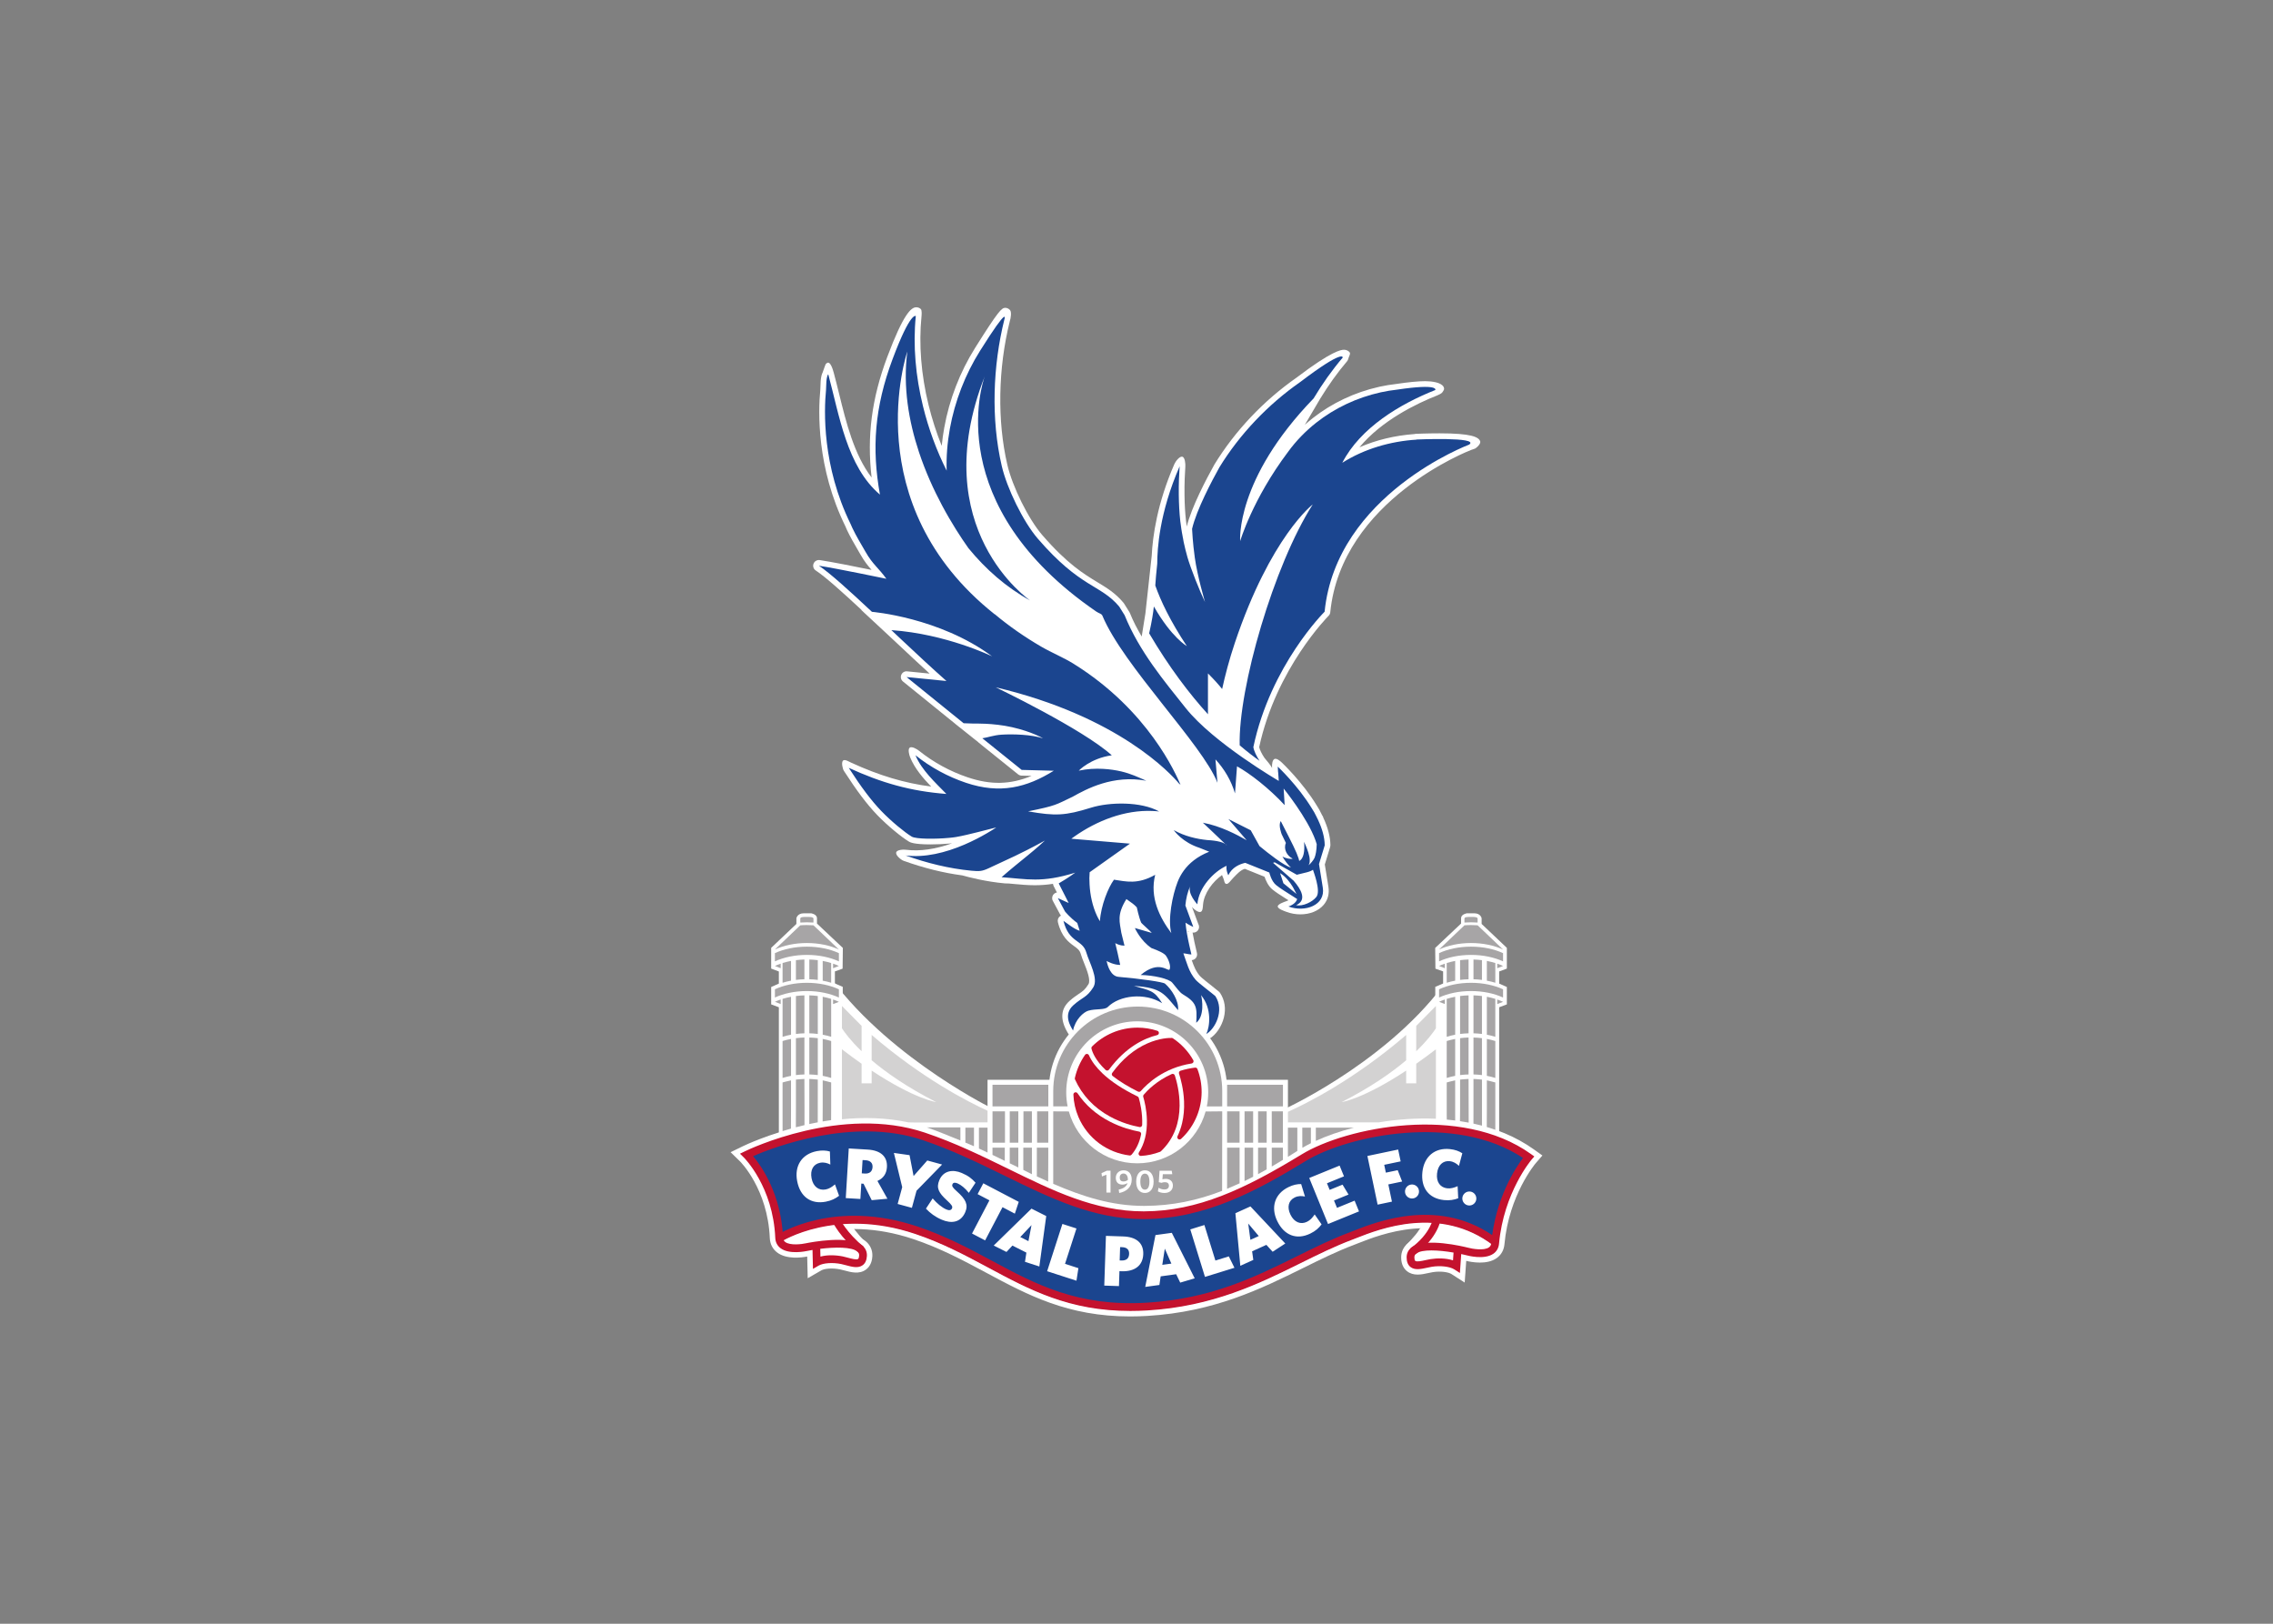 <svg clip-rule="evenodd" fill-rule="evenodd" stroke-linejoin="round" stroke-miterlimit="2" viewBox="0 0 560 400" xmlns="http://www.w3.org/2000/svg" xmlns:xlink="http://www.w3.org/1999/xlink"><rect x="0" y="0" width="560" height="400" fill="#808080" stroke="none"/><clipPath id="a"><path clip-rule="evenodd" d="m290.792 128.425h.839v5.141h-.839z"/></clipPath><g fill-rule="nonzero"><path d="m243.49 272.555s-27.82-13.953-41.374-35.357c.072 18.392-.836 41.334-.836 41.334l42.581 8.366z" fill="#fff"/><path d="m317.008 272.934s27.82-12.855 41.374-34.255c-.072 18.388.839 39.85.839 39.85l-42.584 8.369z" fill="#fff"/><path d="m243.3 266h74.008v33.776h-74.008z" fill="#fff"/><path d="m302.324 268.5c0 11.968-9.832 21.681-21.959 21.681-12.123 0-21.955-9.713-21.955-21.681 0-11.976 9.832-21.685 21.955-21.685 12.127 0 21.959 9.709 21.959 21.685" fill="#fff"/><path d="m191.887 279.818v-31.683l-1.892-.71v-4.283l1.892-.84v-2.986l-1.892-.706v-5.109l6.215-5.894v-1.395s.209-1.225 1.802-1.225h1.833s1.434.209 1.434 1.225v1.301l6.374 6.006-.062 5.109-1.895.67v2.979l1.935.829v33.664z" fill="#fff"/><path d="m369.353 279.818v-31.683l1.892-.71v-4.283l-1.892-.84v-2.986l1.892-.706v-5.109l-6.215-5.894v-1.395s-.209-1.225-1.802-1.225h-1.837s-1.43.209-1.43 1.225v1.301l-6.374 6.006.058 5.109 1.895.67v2.979l-1.931.829v33.664z" fill="#fff"/><path d="m278.44 324.3c-15.388 0-25.223-5.274-35.585-10.833-5.49-2.94-11.165-5.985-17.833-8.222-18.865-6.334-31.287 1.427-31.806 1.762l-2.514-3.877c.59-.385 14.71-9.342 35.789-2.266 7.037 2.364 12.884 5.502 18.544 8.535 10.7 5.736 20.791 11.158 37.407 10.16 15.543-.933 26.225-6.215 36.554-11.324 4.402-2.179 8.564-4.236 12.973-5.894.285-.108.624-.241 1.013-.392 5.526-2.187 22.355-8.824 36.885 2.24l-2.799 3.675c-12.459-9.489-26.938-3.772-32.393-1.621-.411.162-.771.306-1.081.422-4.19 1.578-8.254 3.584-12.552 5.71-10.242 5.062-21.85 10.805-38.319 11.795-1.473.087-2.9.13-4.283.13" fill="#fff"/><path d="m360.855 315.953-3.268-2.104c-.731-.472-2.659-.771-4.615-.458-.346.054-.71.137-1.07.216-1.639.364-3.682.807-5.267-.464-.649-.523-1.43-1.531-1.43-3.383-.004-1.409.605-2.663 1.711-3.524 3.61-2.806 12.469-.846 15.099-.18 1.747.479 3.678.461 4.057.115.897-9.972 4.95-17.185 7.23-20.535-16.378-9.901-41.442-4.522-50.838 1.477-14.004 8.945-25.681 14.494-40.592 14.559-12.707.01-23.49-5.225-34.871-10.794-6.374-3.12-12.96-6.345-20.201-8.777-15.225-5.112-32.544.642-39.123 3.268 2.447 3.365 6.176 9.969 6.579 19.422.357.44 2.277.552 4.003.17 2.705-.551 11.648-2.083 15.117.893 1.063.915 1.614 2.191 1.546 3.596-.091 1.848-.916 2.824-1.593 3.314-1.643 1.197-3.66.652-5.285.209-.36-.093-.713-.191-1.052-.259-1.942-.411-3.88-.205-4.637.234l-3.358 1.938-.129-5.346c-1.326.256-5.084.775-7.404-.998-1.12-.857-1.747-2.086-1.809-3.556-.518-12.087-7.248-18.799-7.317-18.864l-2.338-2.284 2.94-1.434c.983-.479 24.401-11.691 45.323-4.669 7.529 2.529 14.259 5.825 20.759 9.01 10.84 5.307 21.079 10.319 32.677 10.319h.155c13.798-.058 24.823-5.333 38.131-13.835 11.003-7.018 39.782-13.042 57.958-.05l2.057 1.473-1.654 1.91c-.065.072-6.593 7.8-7.695 19.941-.13 1.466-.814 2.666-1.974 3.466-2.378 1.643-6.064.972-7.444.641z" fill="#fff"/><path d="m213.115 305.862s-2.299-2.306-3.257-3.999c-1.892-3.354-16.688 3.264-16.688 3.264l4.035.869" fill="#fff"/><path d="m346.374 306.743s2.352-2.251 3.347-3.919c1.981-3.308 16.608 3.656 16.608 3.656l-4.053.775" fill="#fff"/><path d="m191.449 305.994s-.32-9.1-2.36-13.136c-2.042-4.038-2.86-8.102-2.86-8.102s12.404-6.244 20.489-6.395c8.081-.151 28.199 3.343 34.464 6.798 6.269 3.459 23.162 12.725 31.924 14.617 8.765 1.891 23.241-.361 32.295-4.086s15.11-10.142 18.777-11.77c3.668-1.628 15.503-5.909 23.462-6.622 7.958-.72 17.541 2.54 22.942 3.56 5.401 1.019 4.604 3.062 4.604 3.062l-6.495 20.673s-10.387-3.531-17.351-3.733c-6.964-.205-18.81 5.033-22.482 6.391-3.664 1.362-19.8 8.096-24.995 10.139-5.196 2.039-22.745 6.73-32.746 4.489-9.998-2.245-29.424-12.106-34.504-14.628-5.083-2.518-23.461-8.574-25.896-7.418-2.436 1.153-19.268 6.161-19.268 6.161" fill="#fff"/><path d="m292.846 229.361c.04.025.083.04.119.058l-.612.101zm71.839-120.62c-.367-1.124-2.28-1.992-10.03-1.992-3.019 0-5.833.122-5.861.122-.123.004-.238.029-.353.061-4.796.35-9.375 1.456-13.511 3.254 5.487-6.619 14.033-10.755 19.199-12.794.267-.108 1.031-.457 1.193-.706.248-.396.674-.757.324-1.401-.602-1.099-2.951-1.384-4.521-1.384-1.686 0-4.082.231-7.08.681-1.427.162-2.835.393-4.183.688-.061.011-.122.025-.18.047-5.952 1.337-11.583 4.003-16.284 7.71-.66.522-1.294 1.063-1.917 1.614l3.787-6.445c2.05-3.347 4.265-6.442 6.607-9.195.159-.183.263-.407.31-.641.094-.468.627-1.203.324-1.574-.194-.231-.627-.62-1.398-.62-.684 0-2.947.231-11.626 6.824-8.167 5.706-15.167 13.099-20.276 21.418-2.05 3.675-5.635 10.495-6.827 15.297-.069-.486-.137-.969-.188-1.437-.216-1.928-.331-3.927-.364-6.298-.039-2.835.087-5.375.202-7.004.051-.684-.079-2.298-.742-2.457-.667-.165-1.679 1.164-1.949 1.794-4.244 9.717-5.361 17.798-5.592 22.619l-1.552 14.176c-.177.98-.915 5.714-.915 5.714-1.179-2.05-2.007-3.57-2.908-5.793-.032-.075-.068-.144-.112-.216l-1.336-2.136c-.033-.058-.072-.116-.116-.163-2.024-2.406-4.071-3.649-6.438-5.079-3.325-2.018-7.461-4.522-13.607-11.634-3.39-3.927-7.321-11.856-8.589-17.315-2.515-10.811-2.281-23.738.609-35.35.263-.774.446-2.19.1-2.673-.263-.368-.756-.62-1.214-.62-.904 0-1.722.796-7.393 9.807-.014.025-.028.047-.043.072-3.721 5.93-6.351 12.711-7.594 19.628-.278 1.506-.483 3.008-.627 4.5-1.315-3.272-2.403-6.658-3.254-10.113-1.815-7.404-2.417-14.919-1.732-21.725.043-.425.136-1.56-.166-1.863-.292-.277-.696-.439-1.117-.439-1.25 0-3.17 1.61-7.166 12.285-3.801 10.16-5.026 19.473-3.837 29.658-4.316-5.616-6.261-13.521-8.012-20.636-.436-1.766-.861-3.499-1.312-5.156-.223-.832-.825-2.846-1.581-2.464-.054.021-.105.054-.155.09-.004.003-.011.007-.018.011-.029.018-.054.039-.08.065-.036.028-.072.054-.1.082-.155.148-.703 1.906-.797 2.097-.241.454-.4 1.117-.493 2.083-.004.046-.007.09-.007.137 0 .331-.022.662-.04.994-.022.367-.047.731-.047 1.099-.515 5.339-.922 19.152 6.168 33.588l.162.375c.094.216.191.436.288.656.771 1.624 1.643 3.12 2.479 4.557.277.476.548.944.814 1.412.98 1.719 1.838 2.767 2.72 3.765-4.002-.818-9.918-1.996-12.771-2.424-.66-.087-1.287.273-1.524.89-.235.619-.011 1.318.547 1.678 2.382 1.564 6.727 5.48 11.288 9.724l-.065.018 8.092 7.526.738.692c2.641 2.486 5.383 5.055 8.002 7.436l-5.548-.551c-.613-.072-1.207.288-1.441.865-.238.576-.069 1.239.417 1.632l12.913 10.451-.011.004 5.649 4.496c.04.04.072.09.119.126l9.695 7.8c.238.191.537.299.843.31l2.486.065c-5.264 2.187-10.077 2.259-15.712.371-4.341-1.455-8.499-3.722-12.019-6.557-.5-.403-1.779-1.153-2.294-.771-.516.386-.134 1.805.108 2.403 1.098 2.691 3.123 5.062 5.17 7.195-6.68-.883-12.776-2.724-19.718-5.902-.573-.263-1.618-.94-2.029-.468-.407.476-.079 1.982.26 2.511 3.141 4.875 5.66 8.218 8.16 10.823 2.63 2.734 6.099 5.534 7.807 6.557.324.202 1.2.72 5.357.72 1.571 0 3.319-.079 4.785-.219.184-.018.364-.036.537-.051-4.147 1.467-7.973 2.011-11.27 1.596-.713-.104-2.338-.032-2.507.663-.166.703 1.178 1.82 1.855 2.061 4.947 1.765 9.785 2.972 14.418 3.581 1.524.429 5.866 1.564 10.542 1.974.317.029.613.029.897.022.386.04.771.069 1.142.108 1.794.162 3.491.324 5.3.324 1.488 0 2.958-.111 4.485-.349.015.184.062.364.148.533l.814 1.6c-.295.05-.583.194-.796.428-.411.44-.497 1.096-.212 1.625l1.754 3.279c.04.075.087.151.141.216.014.011.054.065.129.155-.075.032-.147.079-.219.126-.476.331-.696.93-.555 1.492.908 3.653 2.673 4.935 3.966 5.876.883.637 1.416 1.023 1.694 2.024.187.663.49 1.405.807 2.202.67 1.671 1.679 4.197 1.048 5.198-.847 1.352-1.427 1.741-2.396 2.382-.601.403-1.351.908-2.266 1.726-2.194 1.974-2.349 4.593-.454 7.792l.115.188c.289.508.869.778 1.449.688.58-.097 1.037-.541 1.153-1.121.439-2.255 4.146-4.042 4.871-4.089 1.275-.086 2.482-.169 3.31-.998 1.352-1.347 8.676-1.43 8.676-1.43s.857.029 2.208.306c.26.13.526.245.764.397.234.151.483.23.76.212.159 0 2.616.991 2.818 1.225.364.429 4.518 2.727 5 2.987.281.147 2.699 3.372 3.048 3.372.562.829.775.598.789-.249 1.575-.929 2.991-3.001 3.535-5.209.544-2.202.216-4.295-.937-6.056-.065-.101-.141-.191-.231-.271-.245-.223-.882-.731-1.632-1.322-1.023-.803-2.731-2.147-3.076-2.543-1.038-1.186-1.542-2.476-2.043-3.942.396-.025.767-.216 1.019-.533.263-.332.361-.775.267-1.189l-.187-.811c-.289-1.239-.616-2.64-.879-4.179l-.018-.079c.061.007.118.011.176.011.004 0 .011-.004.022 0 .778 0 1.408-.631 1.408-1.409 0-.263-.072-.508-.194-.717l-1.557-4.212c.145.163.249.281.296.332.385.403 1.315 1.092 1.844.901.523-.181.541-1.204.584-1.759.22-2.81 2.367-5.656 4.684-7.324.129.382.255.638.288.699.241.472.263 1.499.792 1.499.008 0 .019 0 .029-.004.534-.007.937-.749 1.704-1.542.97-1.009 1.784-1.88 2.803-2.18l4.86 1.957c.289.868.89 2.28 1.95 3.138.911.735 1.797 1.293 3.404 2.313.17.108.35.22.541.342-.148.072-.307.144-.49.209-.555.198-2.151.724-2.155 1.315 0 .587 1.585 1.12 2.14 1.326 1.077.403 2.266.619 3.43.619 2.392 0 4.485-.857 5.75-2.345 1.041-1.228 1.441-2.785 1.157-4.493-.213-1.279-.717-4.435-.88-5.451l1.315-4.305c.04-.133.062-.277.062-.418-.011-2.039-.595-4.316-1.73-6.769l-.054-.162c-.05-.17-.137-.321-.241-.451-.061-.13-.123-.241-.177-.346-.306-.67-.68-1.34-1.16-2.075-3.484-5.743-8.441-10.423-8.65-10.621-.421-.392-1.25-1.081-1.772-.839-.523.245-.631 1.372-.598 1.949l.018.306c-.339-.807-1.636-2.158-1.924-2.59-.627-.937-1.092-1.895-1.261-2.583 4.182-19.351 16.983-32.234 17.109-32.364.231-.231.378-.533.407-.861 2.774-27.687 34.396-39.875 34.716-39.994.119-.044.937-.299 1.038-.371 1.099-.811 1.275-1.449 1.185-1.726" fill="#fff"/><path d="m278.461 322.797c-15.085 0-24.776-5.198-34.99-10.675-5.541-2.968-11.262-6.034-18.039-8.311-19.585-6.579-32.803 1.819-32.937 1.902l-1.077-1.654c.569-.367 14.155-8.996 34.644-2.118 6.932 2.327 12.729 5.437 18.342 8.441 10.87 5.83 21.134 11.338 38.114 10.319 15.805-.952 26.606-6.291 37.054-11.461 4.374-2.165 8.506-4.208 12.858-5.843.292-.112.638-.245 1.031-.4 5.926-2.339 21.663-8.543 35.595 2.064l-1.196 1.571c-13.046-9.937-28.033-4.028-33.675-1.798-.404.155-.76.299-1.063.411-4.255 1.599-8.348 3.62-12.675 5.768-10.127 5.008-21.605 10.682-37.811 11.655-1.437.086-2.828.129-4.175.129" fill="#292d6b"/><path d="m276.411 307.233-.447-.015-.108 3.286.407.014c1.207.036 1.88-.472 1.92-1.624.04-1.067-.569-1.622-1.772-1.661" fill="#1b458f"/><path d="m286.354 311.587 2.237-.306-1.617-3.686z" fill="#1b458f"/><path d="m253.378 305.75.757-3.952-2.771 2.94z" fill="#1b458f"/><path d="m213.239 285.814-.728-.043-.198 3.278.746.047c1.171.069 1.845-.497 1.909-1.578.062-1.027-.558-1.636-1.729-1.704" fill="#1b458f"/><path d="m308.062 305.422 2.057-.929-2.597-3.077z" fill="#1b458f"/><path d="m362.143 296.964c-.952.076-1.78-.63-1.863-1.578-.076-.951.63-1.783 1.585-1.862.948-.079 1.78.63 1.856 1.578.082.951-.631 1.783-1.578 1.862m-2.703-9.756c-.598-.583-1.315-1.052-2.269-1.156-1.676-.18-2.904.954-3.127 3.037-.231 2.122.821 3.466 2.514 3.649.851.091 1.64-.126 2.558-.526l.144 2.98c-1.041.385-2.118.591-3.548.436-3.726-.404-5.693-3.026-5.275-6.91.407-3.776 3.03-6.049 6.809-5.639 1.236.134 2.216.49 3.03 1.024zm-11.424 8.031c-.947.075-1.78-.631-1.859-1.578-.076-.951.627-1.784 1.582-1.863.947-.076 1.779.631 1.859 1.582.075.947-.627 1.783-1.582 1.859m-5.083.778-3.527.739-2.519-11.987 7.577-1.589.616 2.919-4.05.846.404 1.931 2.918-.609 1.095 2.796-3.404.714zm-15.744 5.516-4.63-11.342 7.479-3.051 1.081 2.644-4.193 1.708.662 1.628 3.175-1.289 1.477 2.442-3.585 1.463.742 1.809 4.338-1.769 1.081 2.644zm-4.363 2.345c-3.369 1.643-6.431.465-8.139-3.048-1.664-3.419-.652-6.741 2.767-8.398 1.117-.544 2.136-.764 3.113-.746l.94 3.074c-.814-.173-1.672-.191-2.529.23-1.52.739-1.956 2.356-1.041 4.241.929 1.916 2.54 2.493 4.071 1.747.767-.371 1.322-.976 1.888-1.805l1.704 2.45c-.678.883-1.477 1.628-2.774 2.255m-9.285 4.486-1.545-1.701-3.513 1.589.295 2.122-3.202 1.448-1.211-12.952 3.704-1.675 8.585 9.137zm-16.673 6.193-3.617-11.702 3.476-1.077 2.71 8.751 3.307-1.023 1.387 2.806zm-6.096 1.408-.998-2.068-3.819.526-.317 2.122-3.488.48 2.522-12.772 4.028-.551 5.639 11.204zm-14.404-2.799-.569-.018-.123 3.675-3.617-.123.411-12.249 4.24.141c3.16.108 5.051 1.542 4.954 4.366-.097 2.889-2.208 4.313-5.296 4.208m-11.161 2.331-7.224-2.338 3.761-11.648 3.463 1.117-2.818 8.715 3.297 1.063zm-9.144-3.505-3.538-1.146.346-2.27-3.441-1.733-1.466 1.571-3.142-1.582 9.303-9.089 3.635 1.826zm-16.584-8.117 4.284-8.179-2.911-1.527 1.405-2.67 8.73 4.572-.962 2.904-3.037-1.589-4.284 8.178zm-3.754-10.405c2.198 1.942 2.875 3.296 2.086 5.137-1.138 2.659-3.512 2.839-5.797 1.859-1.65-.706-2.842-1.621-3.89-2.723l1.657-2.519c1.041 1.218 2.248 2.238 3.372 2.72.652.281 1.171.231 1.383-.255.202-.472.026-.818-1.279-2.018-1.952-1.798-2.673-2.997-1.826-4.972.991-2.313 3.296-2.695 5.516-1.743 1.632.695 2.504 1.401 3.393 2.399l-1.65 2.493c-.9-1.135-1.92-1.96-2.77-2.324-.667-.284-1.092-.198-1.257.195-.191.439-.029.778 1.062 1.751m-11.064 4.075-3.509-.955 1.124-4.143-2.05-8.431 3.859.548.994 5.145 3.376-3.83 3.65.994-6.298 6.456zm-9.897-1.888-2.013-4.053-.552-.033-.227 3.79-3.599-.216.735-12.231 4.68.281c3.156.191 4.878 1.7 4.723 4.323-.101 1.65-.915 2.774-2.341 3.401l2.46 4.381zm-11.312.371c-3.682.702-6.327-1.232-7.058-5.073-.713-3.732 1.131-6.672 4.867-7.386 1.222-.23 2.259-.176 3.2.098l.108 3.217c-.743-.382-1.568-.623-2.511-.447-1.658.321-2.504 1.766-2.112 3.823.4 2.093 1.802 3.077 3.477 2.756.836-.159 1.531-.598 2.291-1.25l1.009 2.81c-.886.677-1.859 1.185-3.271 1.452m117.774-10.855c-13.874 8.855-25.165 14.137-39.364 14.195-19.195.072-34.071-12.646-54.329-19.452-20.266-6.802-43.583 4.558-43.583 4.558s7.443 7.27 8.005 20.417c0 0 13.525-8.82 33.791-2.018 20.262 6.806 30.76 20.381 56.83 18.81 22.704-1.362 35.616-11.875 50.2-17.362 4.526-1.7 21.206-9.457 35.635 1.492 1.315-12.812 8.197-20.759 8.197-20.759-17.268-12.34-45.19-6.388-55.382.119" fill="#1b458f"/><path d="m204.82 309.232c1.023 0 2.017.119 2.839.288.396.087.818.198 1.235.31.905.241 2.137.584 2.519.303.14-.105.234-.411.256-.836.018-.411-.108-.71-.415-.969-1.394-1.2-5.584-1.124-9.172-.689l.047 1.917c.846-.234 1.779-.324 2.691-.324m147.861-1.2c-1.65 0-3.045.213-3.762.775-.317.245-.461.54-.461.951.004.429.083.738.22.847.364.295 1.614.025 2.522-.181.425-.09.85-.183 1.257-.248 1.56-.252 3.747-.278 5.52.299l.133-1.913c-1.794-.31-3.747-.53-5.429-.53m6.993 5.559-1.359-.875c-1.113-.717-3.451-.991-5.559-.652-.367.057-.753.147-1.142.23-1.506.328-3.055.67-4.136-.194-.616-.497-.926-1.283-.926-2.342-.003-.998.407-1.848 1.193-2.457 3.268-2.551 12.854-.213 13.939.061.947.263 3.884.8 5.141-.076.353-.241.537-.583.584-1.077 1.001-11.013 5.988-18.532 7.81-20.95-16.626-11.089-43.103-5.602-53.5.731-11.839 7.22-24.676 14.267-39.854 14.332h-.173c-12.347 0-22.914-5.177-34.1-10.653-6.41-3.142-13.039-6.384-20.363-8.845-17.128-5.746-36.755 1.848-41.691 3.981 2.068 2.468 6.913 9.339 7.375 20.042.018.494.191.843.529 1.103 1.225.933 4.172.537 5.113.324 1.109-.227 10.793-2.104 13.942.602.757.645 1.128 1.513 1.081 2.511-.054 1.055-.403 1.826-1.038 2.288-1.124.821-2.658.403-4.146 0-.382-.101-.764-.206-1.124-.281-2.094-.44-4.439-.278-5.588.381l-1.394.811-.109-4.669c-.432.072-.843.148-1.225.227-.435.097-4.521.969-6.668-.67-.796-.609-1.24-1.485-1.283-2.544-.544-12.617-7.652-19.7-7.724-19.772l-.969-.951 1.217-.591c.966-.475 23.905-11.453 44.311-4.608 7.443 2.504 14.126 5.779 20.593 8.942 10.981 5.379 21.357 10.459 33.264 10.459h.163c13.251-.054 24.7-5.418 38.87-14.051 10.952-6.679 39.183-12.415 56.433-.082l.851.612-.688.789c-.062.083-6.867 8.092-8.009 20.709-.101 1.052-.58 1.906-1.406 2.471-2.222 1.539-6.265.476-6.719.35-.367-.09-.767-.188-1.189-.278z" fill="#c4122e"/><path d="m278.471 322.945c-15.081 0-24.769-5.195-34.979-10.671-5.538-2.969-11.27-6.039-18.043-8.315-19.541-6.561-32.835 1.823-32.965 1.909l-1.041-1.6c.565-.374 14.155-8.992 34.615-2.118 6.932 2.327 12.729 5.437 18.338 8.441 10.873 5.829 21.141 11.334 38.132 10.319 15.809-.948 26.617-6.295 37.068-11.461 4.371-2.165 8.503-4.208 12.852-5.84.291-.112.637-.249 1.03-.403 5.923-2.335 21.649-8.543 35.566 2.064l-1.156 1.517c-13.067-9.948-28.066-4.028-33.708-1.802-.407.155-.76.299-1.059.415-4.258 1.596-8.351 3.62-12.678 5.76-10.127 5.012-21.606 10.686-37.804 11.659-1.434.086-2.824.126-4.168.126" fill="#c4122e"/><path d="m211.6 308.625c-4.583-3.747-6.359-7.382-6.434-7.541l1.718-.828c.022.039 1.693 3.429 5.927 6.892z" fill="#c4122e"/><path d="m348.685 309.022-1.124-1.546c4.932-3.584 5.52-7.403 5.523-7.443l1.895.267c-.029.187-.713 4.665-6.294 8.722" fill="#c4122e"/><path d="m301.844 207.887c.148.144.281.277.404.389 0 0-.061-.166-.404-.389" fill="#27409b"/><path d="m291.63 133.565c-.295-1.416-.605-3.177-.839-5.141.184 1.625.45 3.322.839 5.141" fill="#27409b"/></g><g clip-path="url(#a)"><path d="m291.63 133.565c-.295-1.416-.605-3.177-.839-5.141.184 1.625.45 3.322.839 5.141" fill="#fff" fill-rule="nonzero"/></g><g fill-rule="nonzero"><path d="m305.437 185.432c.004-.31 0 0 0 0" fill="#f4f4f4"/><path d="m324.324 220.943c-.515.652-1.336 1.225-2.212 1.607-.965.425-1.999.62-2.777.425.018-.007.036-.018.057-.028.083-.04.155-.08.231-.123.054-.032.119-.061.173-.094 1.96-1.214.9-3.502-1.135-5.836l-.036-.007-4.662-4.053-.249-.22-.072-.061.047-.015.144-.047.036-.007.173-.058.703.393 2.374 1.34.176.094 1.052.595 1.142.644c.004 0 .008-.003.011-.003.008-.004.015-.004.026-.007 1.07-.249 2.273-.548 2.453-.598.8-.209 1.25-.436 1.495-.624.018.166 2.032 5.181.85 6.683m-5.234-.994-1.687-1.373-1.21-.983-.303-.933-.075-.245-.422-1.276-.007-.039c1.358.803 2.432 2.251 3.134 3.408.148.249.901 1.711.901 1.711zm-8.784-11.525-2.158-3.884-5.512-2.778 4.503 5.224c-2.37-1.354-6.413-3.505-10.794-4.319 0 0 3.726 3.48 5.502 5.22.338.22.4.393.4.393-.119-.116-.256-.249-.4-.393-.526-.339-1.715-.793-4.439-.948-2.525-.255-5.519-.918-8.239-2.449 0 0 .54.796 1.653 1.754.015.015.033.025.047.036.004.004.007.011.015.015 1.041.886 2.572 1.895 4.636 2.565.159.054 2.227.908 2.393.954-1.488.595-2.735 1.305-3.776 2.112-2.014 1.552-3.261 3.422-4.006 5.325-1.287 3.289-2.465 9.23-1.557 12.616-2.853-3.833-5.372-8.772-3.97-14.364-4.345 2.446-7.144 1.647-10.156 1.204-1.391 1.873-3.228 6.373-3.462 10.231-.256-.407-.494-.85-.714-1.311-1.124-2.396-1.697-5.134-1.837-7.764-.069-1.048-.061-2.061.021-2.987v-.007l9.93-7.043-14.444-1.211c.004-.007.007-.007.007-.007.238-.177.487-.349.728-.526 5.559-3.913 12.419-6.611 19.304-6.305.533.018 1.066.061 1.599.123-4.435-2.483-12.22-2.364-16.835-.919-6.266 1.956-8.751 2.075-15.456.886 7.04-1.423 6.784-1.614 10.959-3.588 3.43-1.92 9.944-5.465 18.158-3.952-2.014-.883-3.732-1.712-6.178-2.295-2.389-.548-6.284-1.081-10.452-.188 0 0 2.835-3.033 8.135-3.779-7.231-6.521-28.595-16.753-28.595-16.753 30.335 7.163 43.229 21.401 45.153 23.703.13.101.252.202.375.299-1.142-2.601-7.868-18.288-26.307-29.773-2.555-1.593-5.376-2.717-7.981-4.226-4.161-2.421-8.008-5.102-11.507-8.038l.018.057c-34.305-27.244-21.537-64.734-21.537-64.734-1.11 8.697.364 17.214 2.882 24.798 1.6 4.813 3.621 9.241 5.675 13.096 2.309 4.33 4.654 7.933 6.492 10.527 4.269 5.217 9.338 9.677 15.211 12.898 0 0-25.89-17.632-11.183-55.219-.573 1.606-10.755 31.729 27.499 57.964.739.498 1.276.48 1.496 1.016 5.087 12.253 24.689 31.762 28.343 41.147-.166-1.92-.328-3.84-.494-5.757 2.194 2.36 3.913 5.282 4.813 8.377.166-1.895.335-4.774.497-6.669 3.167 1.74 7.865 5.375 11.742 9.558 0 0-.043-.043-.105-.112-.14-.151-.266-.288-.385-.414.057.061.115.123.166.177.036.039.061.068.09.1.054.055.093.098.129.137.036.044.065.069.105.112l-.17-2.785-.082-1.297s5.858 7.202 7.85 12.772c.112.317.216.63.299.933-.036 1.567-.259 2.619-.519 3.315-.223.59-1.113 1.563-1.308 1.707-.14.108-.23.141-.23.141.274-.209.331-.714.335-1.182.004-.591-.123-1.207-.342-1.909-.206-.66-.454-1.29-.66-1.773-.223-.53-.396-.879-.396-.879.123 1.293.058 2.241-.094 2.925 0 .018-.003.04-.01.062-.296 1.289-.89 1.628-1.049 1.697-.021.01-.039.018-.039.018-.044-.209-.091-.408-.141-.588-.162-.472-.346-.933-.526-1.387-.663-1.657-3.084-6.236-3.877-7.832-.684.976.231 3.25.231 3.25.31.601 1.03 2.132 1.03 2.132-.67 1.528.321 3.218 1.665 3.863-.378.169-1.636-.011-2.518-.523.327.667 1.509 2.255 2.1 2.709-1.701-.421-5.606-3.509-7.746-5.281m14.429-6.438c-.05-.159-.079-.249-.079-.249s.014.065.039.162c-.129-.266-.259-.533-.396-.807-.31-.681-.684-1.311-1.084-1.924-3.426-5.645-8.413-10.322-8.413-10.322l.08 1.373c.003 0 .018.007.018.007l.154 2.144s-16.071-9.335-22.927-17.938c-5.315-6.673-11.432-13.947-15.056-22.881l-1.341-2.14c-4.629-5.502-9.457-4.464-20.031-16.699-3.624-4.197-7.627-12.455-8.895-17.917-2.684-11.536-2.205-24.668.648-36.125 0 0 1.341-3.912-5.98 7.721l.003-.007c-3.664 5.818-6.229 12.444-7.454 19.203-.623 3.455-.904 6.935-.792 10.361-2.483-4.946-4.471-10.329-5.833-15.884-1.798-7.318-2.501-14.923-1.769-22.201 0 0-1.286-1.253-5.729 10.618-4.445 11.878-5.148 22.013-3.105 33.365-8.168-6.921-10.016-19.599-12.732-29.633 0 0-.004 0-.004.007h-.004c-.003 0-.007.008-.014.011h-.004c-.021.022-.057.069-.1.155-.105.195-.245.634-.335 1.564 0 .724-.094 1.444-.094 2.165-.494 5.026-.958 18.677 6.045 32.944.152.331.288.677.443 1.001.995 2.101 2.173 3.996 3.243 5.873 1.772 3.127 3.152 3.891 5.141 6.647-.209-.033-12.228-2.555-16.627-3.214 2.663 1.744 7.534 6.168 13.071 11.356 0 0 16.584 1.333 29.6 10.963 0 0-11.269-5.516-24.812-6.456.796.749 1.593 1.499 2.392 2.252 3.859 3.628 7.732 7.241 11.18 10.282l-.051-.004-9.781-.969 14.061 11.374 2.526.087s4.723-.166 9.4.89c4.986 1.131 7.634 2.748 7.634 2.748-2.785-.943-7.418-1.088-10.214-.907-1.992.126-3.293.684-4.741.886l.825.659 8.87 7.134 7.901.209c-6.669 4.15-13.215 5.786-21.61 2.972-4.46-1.495-8.783-3.837-12.454-6.791 1.484 3.642 4.932 6.773 7.612 9.533-8.845-.681-15.971-2.728-24.052-6.428 3.091 4.796 5.548 8.056 7.998 10.61 2.447 2.551 5.822 5.314 7.512 6.327 1.074.645 6.017.619 9.284.302.613-.057 1.175-.122 1.632-.201.75-.123 1.686-.325 2.684-.555 3.362-.775 7.408-1.906 7.184-1.758-1.459.947-3.051 1.877-4.73 2.738-.991.508-2.01.994-3.052 1.441-4.701 2.017-9.824 3.271-14.494 2.68 5.221 1.867 10.686 3.232 16.22 3.754 1.902.184 2.594.155 4.251-.616 2.472-1.142 4.511-2.082 6.475-3.019.994-.479 1.981-.962 2.979-1.473 1.38-.699 2.799-1.441 4.388-2.328-.915.861-1.837 1.665-2.781 2.465-.53.439-1.07.886-1.618 1.34-1.909 1.563-3.952 3.185-6.283 5.231 6.247.436 9.864 1.47 18.161-1.124 0 0-1.707 1.275-4.081 2.652l2.46 4.827-2.669-1.199 1.754 3.278s1.247 1.546 3.023 2.836l.602 1.934c-1.373-.407-3.131-1.873-4.003-2.453 1.387 5.57 4.698 4.478 5.653 7.854.641 2.28 3.055 6.366 1.689 8.535-1.603 2.554-2.655 2.374-4.914 4.409-2.619 2.349-.602 5.289-.061 6.226.54-2.749 2.59-4.539 3.754-4.889 1.827-.537 4.017-.126 4.817-.926 2.886-2.878 9.093-3.61 13.388-.922-1.989-3.214-3.012-3.117-6.968-4.259 6.989.462 7.45 1.993 10.869 5.97.281-2.266-1.599-5.148-3.206-6.528-.501-.425-6.056-1.207-11.453-1.675-1.895-.166-2.663-2.602-2.936-3.913.331.191 1.859.994 3.347.976-.379-1.902-.901-4.06-1.215-5.357.534.242 1.078.58 2.274.62l-.782-3.192c-.368-2.551-1.196-4.396 1.254-8.294 1.351.948 1.949 1.358 2.561 2.047 0 0 .508 2.435 1.067 3.736.108.245 2.514 2.302 2.601 2.55l-4.143-1.199s1.383 3.145 4.118 4.957c1.621.573 3.062 1.225 3.534 1.855.486.656 1.304 2.422.919 3.369-.31.764-2.511-2.5-7.145 1.391 3.164.05 6.957.915 7.775 1.88 1.059 1.254 1.82 2.393 2.583 2.85 3.365 2.018 3.6 3.077 3.329 7.036 2.083-1.606 1.499-5.797 1.186-6.809 2.759 3.311 2.154 7.807 1.311 9.565 2.068-1.149 4.576-5.721 2.209-9.334-.642-.58-4.14-3.2-4.821-3.978-1.755-2.006-2.194-4.262-3.055-6.55.609.036 1.373.281 1.985.274-.31-1.354-.746-3.12-1.084-5.069-.029-.176-.062-.357-.09-.533-.011-.072-.022-.148-.033-.22-.043-.288-.086-.58-.126-.879-.007-.068-.014-.144-.022-.212-.039-.299-.072-.602-.101-.908 1.135.727 1.917 1.037 1.917 1.037l-1.945-5.274v-.015c.036-.396.086-.796.151-1.196 0-.021.007-.054.011-.075.057-.361.133-.725.216-1.081.014-.058.029-.119.043-.177.076-.328.177-.652.285-.976.025-.079.043-.155.072-.234.137-.386.292-.775.465-1.15-.879 1.888 1.707 4.616 1.707 4.616.325-4.18 4.061-8.081 7.195-9.49-.173 1.16.429 2.327.429 2.327.926-1.974 2.817-2.749 4.172-3.058l2.536 1.019 2.688 1.081.706.285s.483 2.136 1.672 3.091c1.145.926 2.334 1.607 5.191 3.444-.212.71-.857 1.376-2.143 1.841 4.06 1.52 9.179-.306 8.455-4.669-.256-1.539-.933-5.786-.933-5.786v-.015l.962-3.134.285-.937.028-.097.134-.432c-.011-2.021-.656-4.162-1.636-6.258" fill="#1b458f"/><path d="m348.857 108.276.234.022c-6.532.396-13.003 2.287-18.392 5.71 4.438-8.643 14.241-14.497 22.91-17.927 0 0 1.07-1.665-9.403-.098-1.362.155-2.713.372-4.05.667-.022.004-.04.007-.061.011h.018c-5.757 1.275-11.226 3.83-15.845 7.472-2.605 2.061-4.95 4.457-6.914 7.162-8.83 11.742-11.813 22.013-11.813 22.013s-1.276-15.157 18.089-35.156c2.133-3.563 4.529-6.96 7.173-10.062 0 0 .447-2.266-10.516 6.052-7.93 5.541-14.854 12.823-19.848 20.954-1.794 3.214-5.635 10.423-6.748 15.193.011.14.018.288.029.429 0 0 .119 2.857.645 6.658.638 4.597 2.522 10.945 2.522 10.945-1.283-2.619-3.574-8.395-4.334-11.054-.371-1.3-.667-2.525-.923-3.703-.158-.735-.281-1.438-.399-2.133-.065-.371-.127-.757-.188-1.153-.09-.627-.184-1.25-.252-1.859-.245-2.219-.339-4.32-.371-6.431-.04-2.785.083-5.303.209-7.122-5.033 11.539-5.509 20.427-5.52 23.987-.248 2.269-.385 3.963-.479 5.382 1.304 3.707 3.621 8.654 7.771 14.926 0 0-3.732-2.078-8.124-9.763-.176 1.693-.486 3.621-1.156 6.622 4.979 8.459 9.972 14.969 14.486 19.938v-10.067c1.614 1.618 2.728 2.875 3.491 3.848.721-3.278 1.733-7.213 3.142-11.399 8.776-26.12 19.181-34.078 19.181-34.078-9.576 14.962-18.363 45.218-17.996 59.344 1.856 1.582 3.513 2.85 4.889 3.816-.738-1.117-1.365-2.386-1.524-3.376 4.262-20.183 17.557-33.355 17.557-33.355 2.896-28.915 35.62-41.168 35.62-41.168 2.663-1.949-13.11-1.247-13.11-1.247" fill="#1b458f"/><path d="m353.764 274.844v-16.353c-1.715 1.315-3.325 2.489-4.845 3.556v4.82h-2.479v-3.134c-10.632 7.029-15.892 7.764-15.892 7.764 7.166-3.664 12.289-7.256 15.892-10.304v-6.24c-13.064 11.222-24.794 17.001-29.132 18.936 0 .31 0 1.264.004 2.597h22.398c4.471-.742 9.252-1.098 14.051-.893" fill="#d3d2d2"/><path d="m333.542 277.792c-3.505.908-6.686 2.028-9.36 3.253v-3.253z" fill="#a7a5a6"/><path d="m305.4 291.506c-.872.389-2.432 1.074-3.088 1.351l.011-3.321v-6.817h3.077z" fill="#a7a5a6"/><path d="m302.324 273.775h3.073v7.721h-3.073z" fill="#a7a5a6"/><path d="m316.069 285.134v-2.413h-2.745v4.644c.912-.526 1.83-1.074 2.756-1.64z" fill="#a7a5a6"/><path d="m313.323 273.775h2.745v7.721h-2.745z" fill="#a7a5a6"/><path d="m308.739 289.885v-7.165h-2.115v5.137l-.004 3.088c.703-.339 1.409-.699 2.119-1.06z" fill="#a7a5a6"/><path d="m306.622 273.775h2.115v7.721h-2.115z" fill="#a7a5a6"/><path d="m309.955 273.775h2.115v7.721h-2.115z" fill="#a7a5a6"/><path d="m312.067 288.08v-5.36h-2.118v6.521c.706-.375 1.412-.761 2.118-1.161z" fill="#a7a5a6"/><path d="m302.324 267.225h13.755v5.328h-13.755z" fill="#a7a5a6"/><path d="m247.55 285.974c-1.001-.49-2.01-.983-3.026-1.47l-.004-.594v-1.193h3.03z" fill="#a7a5a6"/><path d="m244.525 273.775h3.073v7.721h-3.073z" fill="#a7a5a6"/><path d="m255.448 289.798c.929.436 1.863.865 2.788 1.279l.029-5.984v-2.374h-2.817z" fill="#a7a5a6"/><path d="m255.513 273.775h2.753v7.721h-2.753z" fill="#a7a5a6"/><path d="m248.773 273.775h2.111v7.721h-2.111z" fill="#a7a5a6"/><path d="m252.149 273.775h2.079v7.721h-2.079z" fill="#a7a5a6"/><path d="m244.521 267.225h13.755v5.328h-13.755z" fill="#a7a5a6"/><path d="m252.12 288.205c.642.313 1.442.735 2.112 1.063v-6.547h-2.119v4.997z" fill="#a7a5a6"/><path d="m241.185 282.931c.71.328 1.413.656 2.115.991v-6.129h-2.118v4.09z" fill="#a7a5a6"/><path d="m248.772 286.572.353.169c.587.288 1.171.576 1.758.861v-4.882h-2.111z" fill="#a7a5a6"/><path d="m207.428 269.069v-10.581c1.711 1.318 3.322 2.493 4.842 3.559v4.821h2.479v-3.131c10.632 7.025 15.892 7.757 15.892 7.757-7.166-3.664-12.286-7.253-15.892-10.304v-6.237c12.516 10.751 23.807 16.508 28.548 18.67v2.868s-19.044.093-19.52-.007c-5.548-1.189-11.15-1.269-16.349-.757" fill="#d3d2d2"/><path d="m236.612 280.955c-2.666-1.103-6.25-2.551-8.246-3.218h8.246z" fill="#a7a5a6"/><path d="m237.842 280.773v-2.983h2.118v2.983l-.007 1.592c-.209-.097-1.009-.436-2.118-.9z" fill="#a7a5a6"/><path d="m319.626 282.72v-4.929h-2.321v7.191c.764-.475 1.539-.962 2.317-1.455z" fill="#a7a5a6"/><path d="m322.967 281.623v-3.83h-2.119v3.247l.022 1.711c.648-.382 1.351-.76 2.097-1.128z" fill="#a7a5a6"/><path d="m301.121 272.555v-3.772c0-11.5-9.317-20.82-20.817-20.82s-20.816 9.32-20.816 20.82v3.772l3.545-.004c-.227-1.116-.346-2.276-.346-3.465 0-9.663 7.832-17.492 17.491-17.492 9.663 0 17.492 7.829 17.492 17.492 0 1.189-.119 2.356-.343 3.48z" fill="#a7a5a6"/><path d="m212.272 258.963v-6.243l-4.842-4.9v5.494c.663 1.031 2.126 3.037 4.842 5.649z" fill="#d3d2d2"/><path d="m353.764 253.314c-.666 1.031-2.129 3.037-4.845 5.649v-6.243l4.845-4.896z" fill="#d3d2d2"/><g fill="#a7a5a6"><path d="m276.807 289.091c-.558 0-.94.368-.94 1.006 0 .608.303.947.94.947.389 0 .739-.126 1.074-.382v-.032c0-.995-.436-1.539-1.074-1.539"/><path d="m282.071 289.117c-.728 0-1.127.699-1.127 1.971 0 1.275.399 1.978 1.127 1.978.724 0 1.113-.703 1.113-1.978 0-1.272-.389-1.971-1.113-1.971"/><path d="m286.897 293.883c-.67 0-1.196-.158-1.625-.389l.151-.89c.407.241.908.422 1.481.422.623 0 1.088-.314 1.088-.941 0-.533-.349-.861-.984-.861-.36 0-.616.069-.839.159l-.681-.152.191-2.831h3.001l.137.861h-2.335l-.097 1.257c.202-.058.454-.112.811-.112 1.07 0 1.769.613 1.769 1.629 0 1.196-.876 1.848-2.068 1.848m-4.824 0c-1.29 0-2.148-.998-2.148-2.792 0-1.787.858-2.796 2.148-2.796 1.279 0 2.14 1.009 2.14 2.796 0 1.794-.861 2.792-2.14 2.792m-6.33.007-.13-.85c1.074-.216 1.909-.692 2.19-1.614-.381.245-.803.396-1.289.396-.97 0-1.618-.58-1.618-1.668 0-1.117.821-1.859 1.92-1.859 1.178 0 2.007.789 2.007 2.281 0 1.888-1.286 2.961-3.08 3.314m-2.14-.111h-1.016v-4.392l-1.099.421-.112-.803 1.326-.613h.901zm23.425-19.971c-2.065 7.368-8.823 12.769-16.847 12.769-8.027 0-14.793-5.408-16.85-12.779l-3.844-.022v14.382l-.007 3.463c7.223 3.141 14.458 5.443 22.319 5.443h.155c6.859-.025 13.031-1.344 19.138-3.703l.028-19.592z"/><path d="m202.689 245.549c.728.137 1.427.313 2.086.515v9.346c-.663-.206-1.358-.379-2.086-.516z"/><path d="m201.48 254.707c-.678-.082-1.377-.14-2.086-.158l.003-9.346c.339.011.678.026 1.016.051.361.029.717.065 1.067.108z"/><path d="m196.093 254.707c.677-.082 1.376-.14 2.09-.158v-9.346c-.714.018-1.413.072-2.09.159z"/><path d="m192.803 255.414c.663-.212 1.354-.382 2.082-.519v-9.345c-.728.137-1.419.313-2.082.515z"/><path d="m190.916 237.956c.451-.205.923-.396 1.42-.565v1.124z"/><path d="m198.182 241.236c-.714.018-1.413.072-2.09.158v-4.864c.677-.083 1.376-.137 2.09-.162z"/><path d="m201.48 236.531c-.678-.083-1.377-.141-2.086-.159v4.864c.709.018 1.408.068 2.086.158z"/><path d="m202.689 236.718c.728.137 1.423.314 2.086.515v4.86c-.659-.201-1.358-.378-2.086-.508z"/><path d="m194.884 241.583c-.724.134-1.423.31-2.083.512v-4.86c.663-.202 1.359-.379 2.083-.519z"/><path d="m205.243 237.39c.504.173.983.364 1.437.577l-1.437.551z"/><path d="m190.916 246.787c.451-.209.923-.396 1.42-.565v1.124z"/><path d="m205.243 246.221c.504.173.983.364 1.437.577l-1.437.551z"/><path d="m206.681 234.804c-2.166-1.002-4.911-1.6-7.89-1.6-2.976 0-5.711.598-7.876 1.593v2.028c2.165-.998 4.9-1.589 7.876-1.589 2.979 0 5.724.598 7.89 1.596z"/><path d="m206.681 243.71c-2.166-.998-4.911-1.6-7.89-1.6-2.976 0-5.711.595-7.876 1.593v2.028c2.165-.994 4.9-1.592 7.876-1.592 2.979 0 5.724.601 7.89 1.599z"/><path d="m206.681 233.912c-2.166-1.002-4.911-1.604-7.89-1.604-2.976 0-5.711.598-7.876 1.593l6.254-5.956c.53-.043 1.07-.061 1.622-.061.551 0 1.088.018 1.621.058z"/><path d="m197.168 226.279v.984c.529-.04 1.073-.058 1.621-.058.551 0 1.092.018 1.621.058v-.984c0-.371-.807-.385-1.016-.392-.198 0-.403-.004-.605-.004-.205 0-.407.004-.609.004-.216.007-1.012 0-1.012.392"/><path d="m204.775 265.547c-.663-.212-1.358-.382-2.086-.518v-9.09c.728.133 1.423.306 2.086.511z"/><path d="m201.48 264.84c-.674-.086-1.377-.136-2.086-.158v-9.093c.709.018 1.412.075 2.086.158z"/><path d="m198.182 264.684c-.714.019-1.413.069-2.09.155v-9.093c.677-.09 1.376-.137 2.09-.162z"/><path d="m194.884 265.031c-.724.133-1.42.31-2.083.515v-9.097c.663-.205 1.359-.375 2.083-.512z"/><path d="m366.318 245.549c.728.137 1.423.313 2.083.515v9.346c-.66-.206-1.355-.379-2.083-.516z"/><path d="m365.108 254.707c-.677-.082-1.373-.14-2.086-.158v-9.346c.346.011.681.026 1.02.051.36.029.717.065 1.066.108z"/><path d="m359.722 254.707c.678-.082 1.373-.14 2.09-.158v-9.346c-.717.018-1.412.072-2.09.159z"/><path d="m356.43 255.414c.663-.212 1.359-.382 2.083-.519v-9.345c-.724.137-1.42.313-2.083.515z"/><path d="m354.545 237.956c.451-.205.923-.396 1.42-.565v1.124z"/><path d="m361.811 241.236c-.714.018-1.413.072-2.09.158v-4.864c.677-.083 1.376-.137 2.09-.162z"/><path d="m365.108 236.531c-.677-.083-1.373-.141-2.086-.159v4.864c.713.018 1.409.068 2.086.158z"/><path d="m366.318 236.718c.728.137 1.423.314 2.083.515v4.86c-.66-.201-1.355-.378-2.083-.508z"/><path d="m358.512 241.583c-.724.134-1.423.31-2.083.512v-4.86c.663-.202 1.359-.379 2.086-.519z"/><path d="m368.872 237.39c.501.173.984.364 1.438.577l-1.438.551z"/><path d="m354.545 246.787c.451-.209.923-.396 1.42-.565v1.124z"/><path d="m368.872 246.221c.501.173.984.364 1.438.577l-1.438.551z"/><path d="m370.31 234.804c-2.169-1.002-4.911-1.6-7.89-1.6-2.976 0-5.711.598-7.876 1.593v2.028c2.165-.998 4.9-1.589 7.876-1.589 2.979 0 5.724.598 7.89 1.596z"/><path d="m370.31 243.71c-2.169-.998-4.911-1.6-7.89-1.6-2.976 0-5.711.595-7.876 1.593v2.028c2.165-.994 4.9-1.592 7.876-1.592 2.979 0 5.724.601 7.89 1.599z"/><path d="m370.31 233.912c-2.169-1.002-4.911-1.604-7.89-1.604-2.976 0-5.711.598-7.876 1.593l6.251-5.956c.533-.043 1.073-.061 1.625-.061.551 0 1.088.018 1.621.058z"/><path d="m360.796 226.279v.984c.533-.04 1.07-.058 1.621-.058.548 0 1.092.018 1.622.058v-.984c0-.371-.807-.385-1.016-.392-.202 0-.404-.004-.606-.004-.201 0-.407.004-.608.004-.217.007-1.013 0-1.013.392"/><path d="m368.403 265.547c-.663-.212-1.359-.382-2.083-.518v-9.09c.724.133 1.42.306 2.083.511z"/><path d="m365.108 264.84c-.677-.086-1.373-.136-2.086-.158v-9.093c.713.018 1.409.075 2.086.158z"/><path d="m361.811 264.684c-.714.019-1.413.069-2.09.155v-9.093c.677-.09 1.376-.137 2.09-.162z"/><path d="m358.512 265.031c-.724.133-1.42.31-2.083.515v-9.097c.663-.205 1.359-.375 2.083-.512z"/><path d="m194.869 278.029c-.713.202-1.405.403-2.064.609 0-1.215-.004-4.576-.004-4.576v-7.404s1.359-.381 2.083-.518v7.104zm3.333-.858c-.728.17-1.438.346-2.126.526 0-.5.018-4.73.018-4.73v-7.015s1.373-.14 2.086-.158l.025 7.173zm3.278-11.219c-.677-.09-2.086-.158-2.086-.158v7.173s-.01 3.35-.01 3.934c.684-.148 1.379-.288 2.086-.421zm3.297 6.712v-6.006c-.663-.209-2.086-.518-2.086-.518v6.524l-.018 3.599s1.383-.227 2.089-.324zm153.733 1.24v-7.764c-.72.137-2.079.518-2.079.518v8.067s.018.155.018 1.084c.689.058 1.377.134 2.065.22m3.318-2.525-.022-7.71c-.713.018-2.086.158-2.086.158v7.552s-.028 1.988-.028 2.687c.72.108 1.433.227 2.143.361m3.275.749c-.695-.187-1.394-.357-2.1-.512 0-.529.007-3.285.007-3.285v-7.71s1.412.068 2.09.158v7.552zm3.289 1.02c-.695-.253-1.394-.476-2.104-.689 0-.551.018-4.492.018-4.492v-7s1.424.309 2.086.518z"/></g><path d="m273.46 275.056c2.813 1.539 5.512 2.259 7.277 2.584.04.007.072.014.105.014.126 0 .248-.04.345-.122.13-.101.206-.249.213-.411.119-2.998-.548-5.66-.839-6.665-.044-.152-.148-.278-.289-.346-3.584-1.737-6.488-3.639-8.628-5.664-1.56-1.477-2.695-2.986-3.362-4.489-.082-.183-.255-.306-.454-.328-.201-.021-.396.073-.511.235-1.182 1.697-2.05 3.671-2.504 5.703-.025.115-.011.238.04.349 1.772 3.909 4.669 6.986 8.607 9.14" fill="#c4122e"/><path d="m272.385 263.575c.104.097.241.152.385.152h.047c.159-.011.306-.094.4-.224 4.183-5.645 8.766-7.742 11.875-8.51.241-.054.414-.27.425-.518.007-.249-.148-.472-.386-.548-1.578-.515-3.224-.775-4.899-.775-2.126 0-4.205.422-6.179 1.261-1.881.804-3.56 1.939-5.001 3.38-.133.133-.187.335-.144.519.231.94.98 2.875 3.477 5.263" fill="#c4122e"/><path d="m274.02 264.306c-.176.241-.13.583.108.764 1.722 1.343 3.826 2.637 6.265 3.847.08.036.163.054.245.054.159 0 .314-.064.422-.194 1.459-1.69 5.599-5.725 12.523-6.795.18-.025.339-.14.422-.303.079-.162.075-.356-.018-.515-1.222-2.154-2.955-4.017-5.012-5.379-.086-.057-.191-.09-.295-.093-.624-.018-2.973.021-5.963 1.333-3.282 1.437-6.215 3.887-8.697 7.281" fill="#c4122e"/><path d="m295.012 263.358c-.09-.241-.331-.389-.587-.357-1.228.152-2.435.407-3.588.771-.141.044-.263.144-.328.274-.065.133-.079.285-.033.429.408 1.257 1.114 3.819 1.24 6.831.079 1.906-.087 3.732-.49 5.411-.27 1.117-.649 2.194-1.124 3.192-.116.241-.043.533.169.688.101.076.213.108.332.108.136 0 .27-.047.378-.144 1.718-1.581 3.037-3.495 3.92-5.678 1.491-3.7 1.531-7.8.111-11.525" fill="#c4122e"/><path d="m281.049 279.008c-.083-.123-.213-.209-.361-.235-1.729-.317-4.384-.998-7.205-2.446-3.361-1.726-6.056-4.082-8.009-7-.14-.209-.403-.299-.641-.223-.234.079-.389.306-.379.554.073 1.892.49 3.74 1.233 5.491 1.109 2.605 2.893 4.864 5.162 6.539 2.18 1.6 4.752 2.623 7.444 2.958.025.007.043.007.068.007.159 0 .31-.072.418-.194 1.175-1.355 1.971-3.052 2.356-5.03.029-.148-.003-.299-.086-.421" fill="#c4122e"/><path d="m289.44 264.922c-.05-.152-.159-.274-.303-.339s-.313-.065-.454.003c-3.772 1.687-6.088 4.129-6.91 5.098-.122.148-.165.339-.111.519.313 1.045.839 3.174.9 5.714.036 1.593-.119 3.088-.461 4.45-.328 1.293-.836 2.489-1.506 3.534-.112.18-.115.396-.011.584.105.165.281.27.48.27h.032c1.585-.087 3.17-.433 4.712-1.013.069-.021.134-.061.188-.115 1.632-1.535 2.853-3.376 3.624-5.465.645-1.751.98-3.7.998-5.786.022-3.246-.728-6.064-1.178-7.454" fill="#c4122e"/></g></svg>